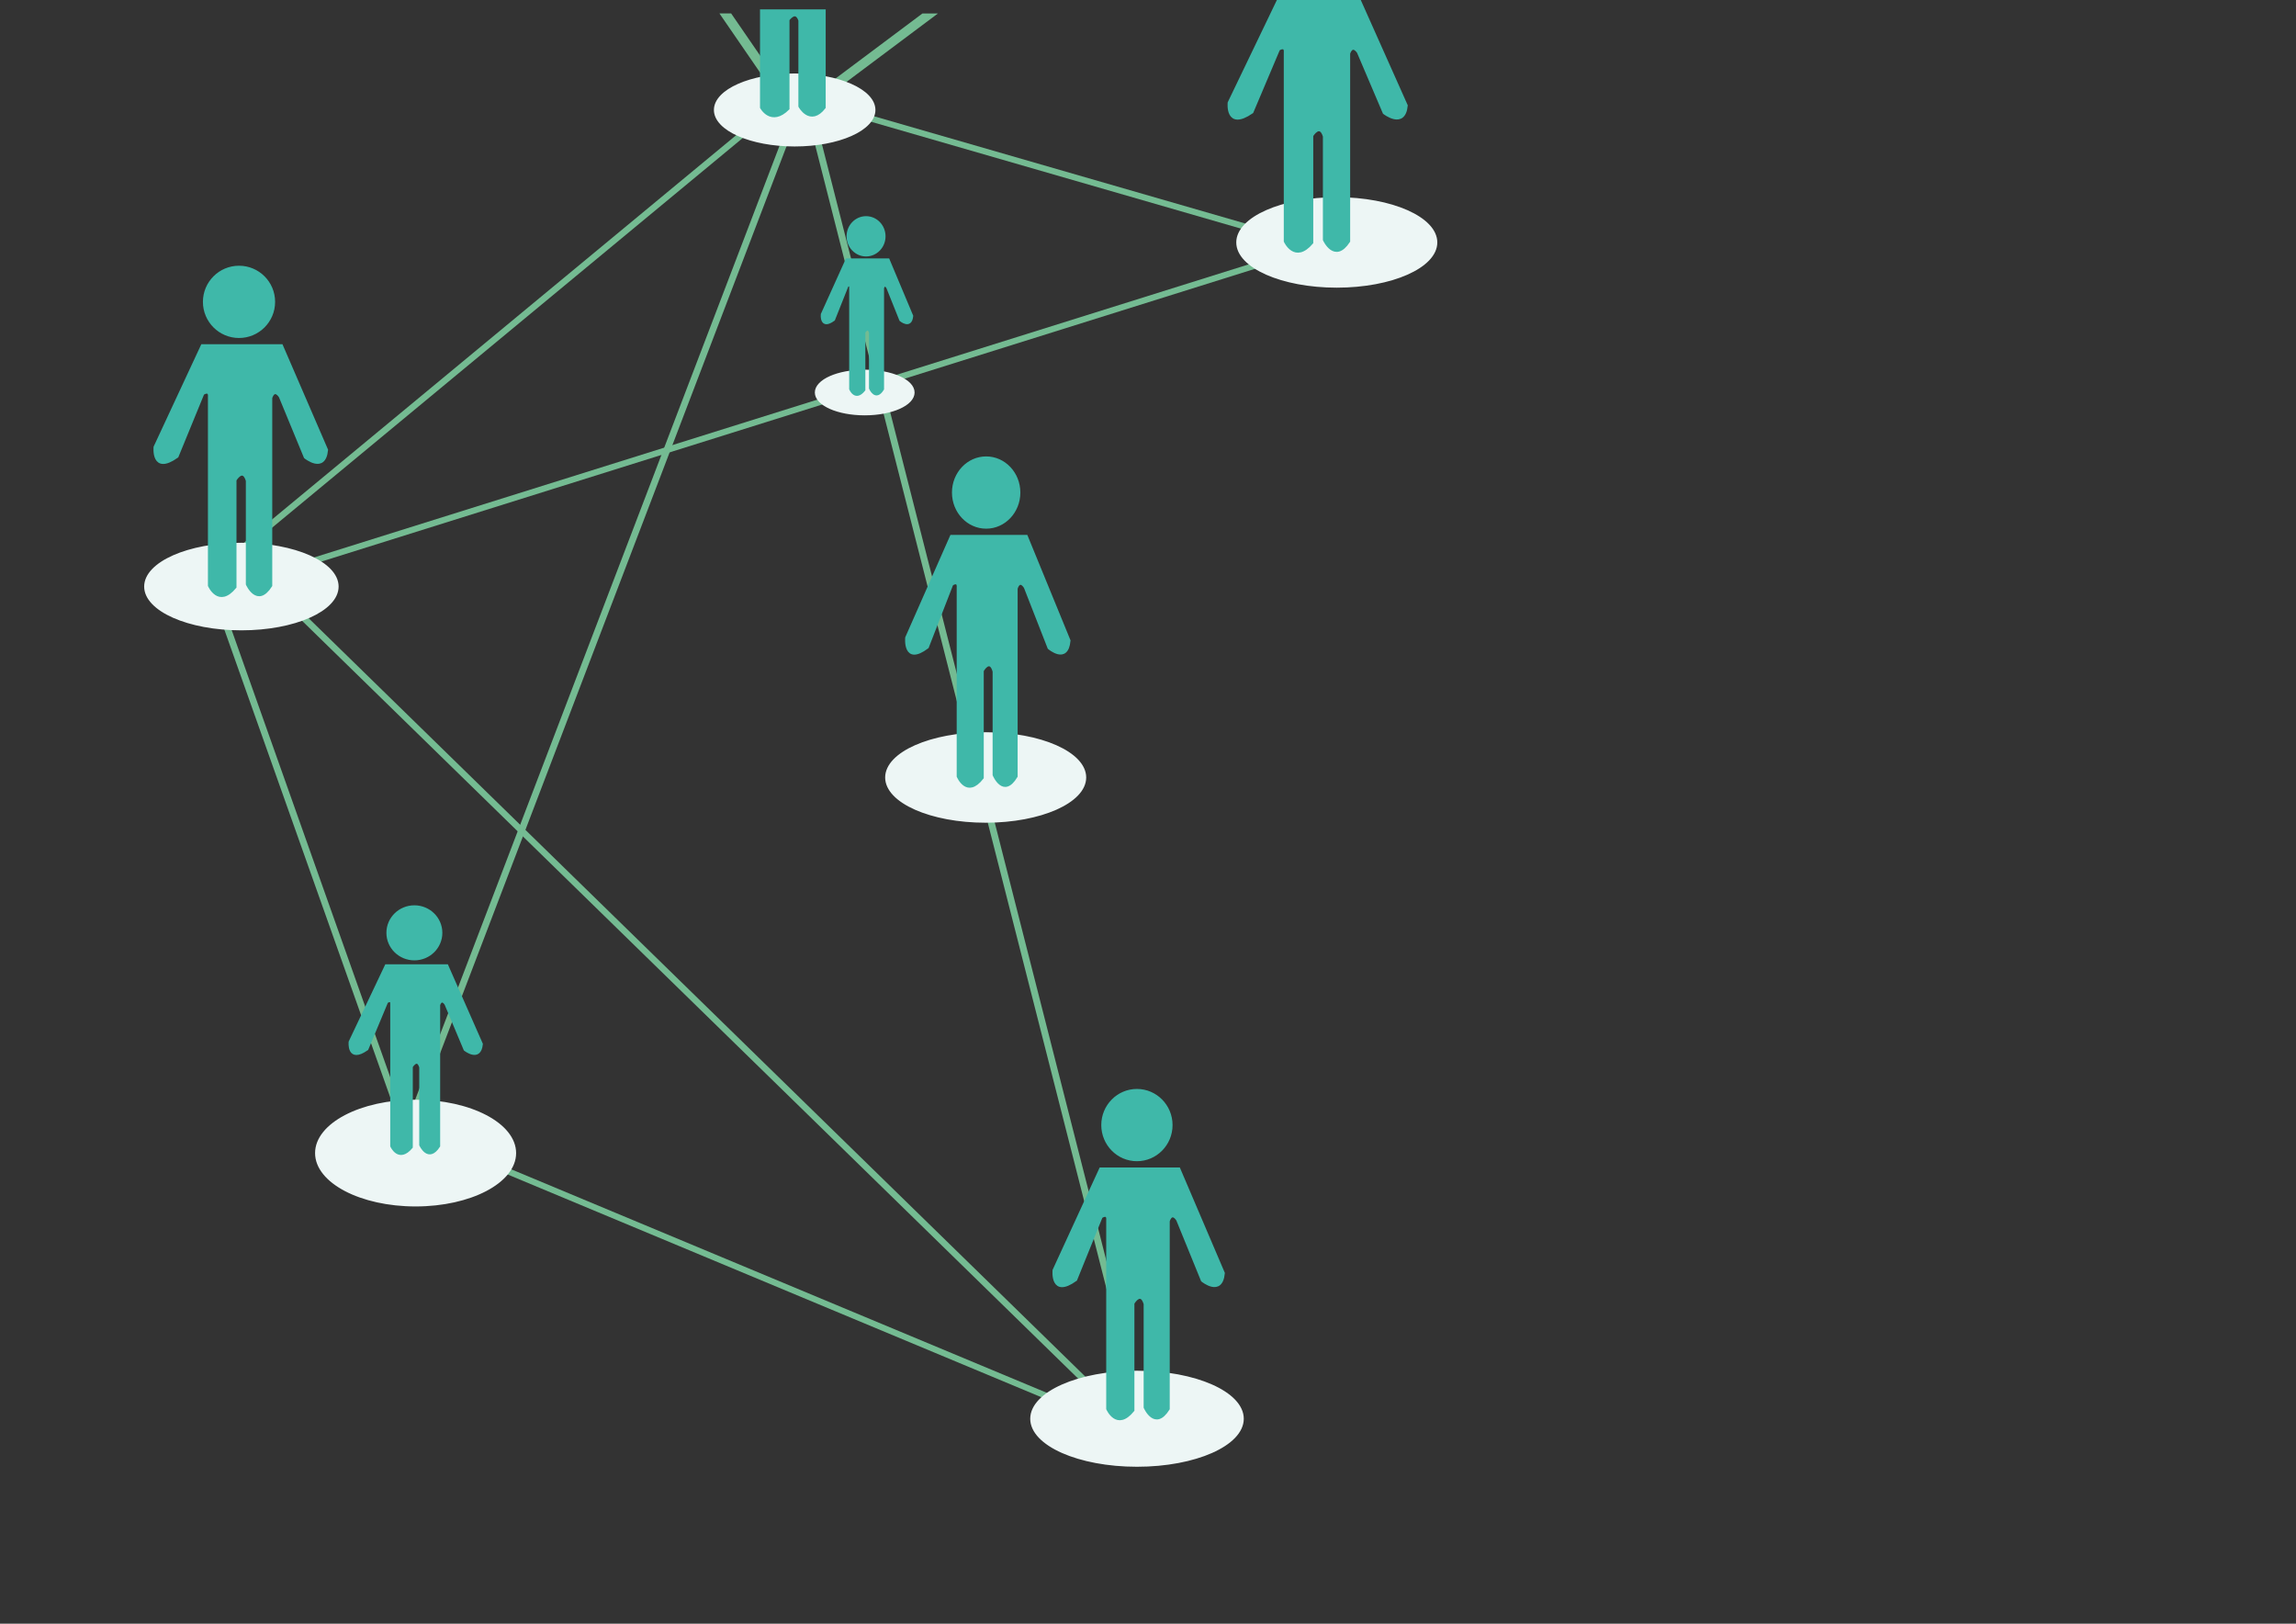 <?xml version="1.0" encoding="UTF-8" standalone="no"?>
<!-- Created with Inkscape (http://www.inkscape.org/) -->

<svg
   version="1.1"
   id="svg2"
   xml:space="preserve"
   width="1122.52"
   height="793.707"
   viewBox="0 0 1122.52 793.707"
   sodipodi:docname="redarquia.svg"
   inkscape:version="1.1.1 (1:1.1+202109281949+c3084ef5ed)"
   xmlns:inkscape="http://www.inkscape.org/namespaces/inkscape"
   xmlns:sodipodi="http://sodipodi.sourceforge.net/DTD/sodipodi-0.dtd"
   xmlns="http://www.w3.org/2000/svg"
   xmlns:svg="http://www.w3.org/2000/svg"><rect x="0" y="0" width="1122.52" height="793.707" fill="#333333" stroke="none"/><defs
     id="defs6"><clipPath
       clipPathUnits="userSpaceOnUse"
       id="clipPath16"><path
         d="M 199.039,15.56 H 657.027 V 563.134 H 199.039 Z"
         id="path14" /></clipPath><clipPath
       clipPathUnits="userSpaceOnUse"
       id="clipPath24"><path
         d="M 211.151,546.41 H 646.075 V 31.202 H 211.151 Z"
         id="path22" /></clipPath><clipPath
       clipPathUnits="userSpaceOnUse"
       id="clipPath28"><path
         d="M 213.086,235.546 H 321.879 V 184.891 H 213.086 Z"
         id="path26" /></clipPath><clipPath
       clipPathUnits="userSpaceOnUse"
       id="clipPath32"><path
         d="m 322.444,186.72 h 153.91 v -37.393 h -153.91 z"
         id="path30" /></clipPath><clipPath
       clipPathUnits="userSpaceOnUse"
       id="clipPath36"><path
         d="M 477.721,271.918 H 645.317 V 149.409 H 477.721 Z"
         id="path34" /></clipPath><clipPath
       clipPathUnits="userSpaceOnUse"
       id="clipPath40"><path
         d="M 391.683,359.93 H 646.075 V 270.153 H 391.683 Z"
         id="path38" /></clipPath><clipPath
       clipPathUnits="userSpaceOnUse"
       id="clipPath44"><path
         d="M 232.574,358.994 H 393.001 V 258.652 H 232.574 Z"
         id="path42" /></clipPath><clipPath
       clipPathUnits="userSpaceOnUse"
       id="clipPath48"><path
         d="m 394.023,358.666 h 25.853 V 231.442 h -25.853 z"
         id="path46" /></clipPath><clipPath
       clipPathUnits="userSpaceOnUse"
       id="clipPath52"><path
         d="M 419.868,464.57 H 586.8 V 231.248 H 419.868 Z"
         id="path50" /></clipPath><clipPath
       clipPathUnits="userSpaceOnUse"
       id="clipPath56"><path
         d="m 383.851,464.78 h 201.655 v -1.888 H 383.851 Z"
         id="path54" /></clipPath><clipPath
       clipPathUnits="userSpaceOnUse"
       id="clipPath60"><path
         d="m 354.07,546.178 h 31.141 V 463.22 H 354.07 Z"
         id="path58" /></clipPath><clipPath
       clipPathUnits="userSpaceOnUse"
       id="clipPath64"><path
         d="M 212.071,546.375 H 353.987 V 416.829 H 212.071 Z"
         id="path62" /></clipPath><clipPath
       clipPathUnits="userSpaceOnUse"
       id="clipPath68"><path
         d="m 213.7,417.324 h 88.024 V 81.288 H 213.7 Z"
         id="path66" /></clipPath><clipPath
       clipPathUnits="userSpaceOnUse"
       id="clipPath72"><path
         d="M 301.938,80.987 H 421.354 V 31.202 H 301.938 Z"
         id="path70" /></clipPath><clipPath
       clipPathUnits="userSpaceOnUse"
       id="clipPath76"><path
         d="M 423.631,82.76 H 542.173 V 31.205 H 423.631 Z"
         id="path74" /></clipPath><clipPath
       clipPathUnits="userSpaceOnUse"
       id="clipPath80"><path
         d="m 542.401,82.49 h 21.358 V 32.363 h -21.358 z"
         id="path78" /></clipPath><clipPath
       clipPathUnits="userSpaceOnUse"
       id="clipPath84"><path
         d="m 564.669,134.117 h 75.425 V 31.37 h -75.425 z"
         id="path82" /></clipPath><clipPath
       clipPathUnits="userSpaceOnUse"
       id="clipPath88"><path
         d="M 462.878,132.544 H 638.84 V 118.222 H 462.878 Z"
         id="path86" /></clipPath><clipPath
       clipPathUnits="userSpaceOnUse"
       id="clipPath92"><path
         d="m 234.522,161.853 h 230.262 v -44.51 H 234.522 Z"
         id="path90" /></clipPath><clipPath
       clipPathUnits="userSpaceOnUse"
       id="clipPath96"><path
         d="M 235.176,468.211 H 589.383 V 160.983 H 235.176 Z"
         id="path94" /></clipPath><clipPath
       clipPathUnits="userSpaceOnUse"
       id="clipPath100"><path
         d="M 481.274,546.41 H 589.35 V 467.429 H 481.274 Z"
         id="path98" /></clipPath><clipPath
       clipPathUnits="userSpaceOnUse"
       id="clipPath104"><path
         d="m 474.852,546.028 h 8.106 V 388.75 h -8.106 z"
         id="path102" /></clipPath><clipPath
       clipPathUnits="userSpaceOnUse"
       id="clipPath108"><path
         d="M 476.139,390.15 H 636.238 V 356.303 H 476.139 Z"
         id="path106" /></clipPath><clipPath
       clipPathUnits="userSpaceOnUse"
       id="clipPath112"><path
         d="M 214.131,417.696 H 478.957 V 388.275 H 214.131 Z"
         id="path110" /></clipPath><clipPath
       clipPathUnits="userSpaceOnUse"
       id="clipPath116"><path
         d="M 214.869,516.26 H 437.356 V 416.742 H 214.869 Z"
         id="path114" /></clipPath><clipPath
       clipPathUnits="userSpaceOnUse"
       id="clipPath120"><path
         d="M 253.757,516.99 H 437.554 V 271.215 H 253.757 Z"
         id="path118" /></clipPath><clipPath
       clipPathUnits="userSpaceOnUse"
       id="clipPath124"><path
         d="m 211.151,317.158 h 43.374 v -46.872 h -43.374 z"
         id="path122" /></clipPath><clipPath
       clipPathUnits="userSpaceOnUse"
       id="clipPath128"><path
         d="m 591.242,545.263 h 24.943 v -79.352 h -24.943 z"
         id="path126" /></clipPath><clipPath
       clipPathUnits="userSpaceOnUse"
       id="clipPath132"><path
         d="m 602.771,546.034 h 16.987 V 265.267 h -16.987 z"
         id="path130" /></clipPath><clipPath
       clipPathUnits="userSpaceOnUse"
       id="clipPath136"><path
         d="M 352.599,265.768 H 602.545 V 178.655 H 352.599 Z"
         id="path134" /></clipPath><clipPath
       clipPathUnits="userSpaceOnUse"
       id="clipPath140"><path
         d="m 213.934,82.732 h 84.892 V 33.008 h -84.892 z"
         id="path138" /></clipPath><clipPath
       clipPathUnits="userSpaceOnUse"
       id="clipPath144"><path
         d="M 219.35,118.307 H 462.191 V 32.968 H 219.35 Z"
         id="path142" /></clipPath><clipPath
       clipPathUnits="userSpaceOnUse"
       id="clipPath516"><path
         d="M 222.177,512.248 H 606.963 V 50.122 H 222.177 Z"
         id="path514" /></clipPath><clipPath
       clipPathUnits="userSpaceOnUse"
       id="clipPath880"><path
         d="M 199.039,15.56 H 657.027 V 563.134 H 199.039 Z"
         id="path878" /></clipPath></defs><sodipodi:namedview
     id="namedview4"
     pagecolor="#ffffff"
     bordercolor="#666666"
     borderopacity="1.0"
     inkscape:pageshadow="2"
     inkscape:pageopacity="0.0"
     inkscape:pagecheckerboard="0"
     showgrid="false"
     inkscape:zoom="1.0633651"
     inkscape:cx="583.52487"
     inkscape:cy="-130.24689"
     inkscape:window-width="1848"
     inkscape:window-height="1016"
     inkscape:window-x="72"
     inkscape:window-y="27"
     inkscape:window-maximized="1"
     inkscape:current-layer="g8" /><g
     id="g8"
     inkscape:groupmode="layer"
     inkscape:label="Business_team_people_icon_web"
     transform="matrix(1.333,0,0,-1.333,0,793.707)"><g
       id="g614"
       transform="matrix(1.029,0,0,1.109,88.58,379.919)"
       style="fill:#3fb8a9;fill-opacity:1;stroke:#74bb92;stroke-opacity:1"><path
         d="M 0,0 0.766,-0.666 1.345,0 Z"
         style="fill:#3fb8a9;fill-opacity:1;fill-rule:nonzero;stroke:#74bb92;stroke-opacity:1"
         id="path616" /></g><g
       id="g694"
       transform="matrix(1.016,0,0,1.109,416.726,71.949)"
       style="fill:#74bb92;fill-opacity:1;stroke:#74bb92;stroke-opacity:1"><path
         d="M 0,0 -7.568,1.899 -7.804,0.964 V 0 Z"
         style="fill:#74bb92;fill-opacity:1;fill-rule:nonzero;stroke:#74bb92;stroke-opacity:1"
         id="path696" /></g><g
       id="g706"
       transform="matrix(1.048,0,0,1.109,151.312,186.05)"
       style="fill:#3fb8a9;fill-opacity:1;stroke:#74bb92;stroke-opacity:1"><path
         d="m 0,0 -1.58,0.432 1.171,-1.926 z"
         style="fill:#3fb8a9;fill-opacity:1;fill-rule:nonzero;stroke:#74bb92;stroke-opacity:1"
         id="path708" /></g><g
       id="g718"
       transform="matrix(1.253,0,0,1.109,289.614,554.117)"
       style="fill:#74bb92;fill-opacity:1;stroke:#74bb92;stroke-opacity:1"><path
         d="m 0,0 1.647,1.001 -19.051,31.314 h -2.258 z"
         style="fill:#74bb92;fill-opacity:1;fill-rule:nonzero;stroke:#74bb92;stroke-opacity:1"
         id="path720" /></g><g
       id="g722"
       transform="matrix(1.253,0,0,1.109,338.564,589.944)"
       style="fill:#74bb92;fill-opacity:1;stroke:#74bb92;stroke-opacity:1"><path
         d="m 0,0 -37.904,-32.042 1.245,-1.474 L 2.987,0 Z"
         style="fill:#74bb92;fill-opacity:1;fill-rule:nonzero;stroke:#74bb92;stroke-opacity:1"
         id="path724" /></g><g
       id="g726"
       transform="matrix(1.253,0,0,1.109,150.138,183.124)"
       style="fill:#74bb92;fill-opacity:1;stroke:#74bb92;stroke-opacity:1"><path
         d="M 0,0 113.766,336.475"
         style="fill:#74bb92;fill-opacity:1;stroke:#74bb92;stroke-width:2;stroke-linecap:butt;stroke-linejoin:miter;stroke-miterlimit:10;stroke-dasharray:none;stroke-opacity:1"
         id="path728" /></g><g
       id="g734"
       transform="matrix(1.253,0,0,1.109,478.685,503.796)"
       style="fill:#74bb92;fill-opacity:1;stroke:#74bb92;stroke-opacity:1"><path
         d="M 0,0 -307.552,-108.944"
         style="fill:#74bb92;fill-opacity:1;stroke:#74bb92;stroke-width:2;stroke-linecap:butt;stroke-linejoin:miter;stroke-miterlimit:10;stroke-dasharray:none;stroke-opacity:1"
         id="path736" /></g><g
       id="g738"
       transform="matrix(1.253,0,0,1.109,95.783,384.079)"
       style="fill:#74bb92;fill-opacity:1;stroke:#74bb92;stroke-opacity:1"><path
         d="M 0,0 252.597,-278.629"
         style="fill:#74bb92;fill-opacity:1;stroke:#74bb92;stroke-width:2;stroke-linecap:butt;stroke-linejoin:miter;stroke-miterlimit:10;stroke-dasharray:none;stroke-opacity:1"
         id="path740" /></g><g
       id="g758"
       transform="matrix(1.253,0,0,1.109,417.081,83.717)"
       style="fill:#74bb92;fill-opacity:1;stroke:#74bb92;stroke-opacity:1"><path
         d="M 0,0 -95.446,423.245"
         style="fill:#74bb92;fill-opacity:1;stroke:#74bb92;stroke-width:2;stroke-linecap:butt;stroke-linejoin:miter;stroke-miterlimit:10;stroke-dasharray:none;stroke-opacity:1"
         id="path760" /></g><g
       id="g762"
       transform="matrix(1.253,0,0,1.109,283.007,555.103)"
       style="fill:#74bb92;fill-opacity:1;stroke:#74bb92;stroke-opacity:1"><path
         d="M 0,0 -163.899,-153.294"
         style="fill:#74bb92;fill-opacity:1;stroke:#74bb92;stroke-width:2;stroke-linecap:butt;stroke-linejoin:miter;stroke-miterlimit:10;stroke-dasharray:none;stroke-opacity:1"
         id="path764" /></g><g
       id="g774"
       transform="matrix(1.253,0,0,1.109,80.081,374.46)"
       style="fill:#74bb92;fill-opacity:1;stroke:#74bb92;stroke-opacity:1"><path
         d="M 0,0 52.062,-165.828"
         style="fill:#74bb92;fill-opacity:1;stroke:#74bb92;stroke-width:2;stroke-linecap:butt;stroke-linejoin:miter;stroke-miterlimit:10;stroke-dasharray:none;stroke-opacity:1"
         id="path776" /></g><g
       id="g778"
       transform="matrix(1.253,0,0,1.109,403.796,75.165)"
       style="fill:#74bb92;fill-opacity:1;stroke:#74bb92;stroke-opacity:1"><path
         d="M 0,0 -202.464,95.447"
         style="fill:#74bb92;fill-opacity:1;stroke:#74bb92;stroke-width:2;stroke-linecap:butt;stroke-linejoin:miter;stroke-miterlimit:10;stroke-dasharray:none;stroke-opacity:1"
         id="path780" /></g><g
       id="g790"
       transform="matrix(1.253,0,0,1.109,475.063,507.004)"
       style="fill:#74bb92;fill-opacity:1;stroke:#74bb92;stroke-opacity:1"><path
         d="M 0,0 -138.833,45.312"
         style="fill:#74bb92;fill-opacity:1;stroke:#74bb92;stroke-width:2;stroke-linecap:butt;stroke-linejoin:miter;stroke-miterlimit:10;stroke-dasharray:none;stroke-opacity:1"
         id="path792" /></g><g
       id="g882"
       transform="matrix(1.253,0,0,1.109,320.452,555.103)"
       style="fill:#edf6f5;fill-opacity:1;stroke:#edf6f5;stroke-opacity:1"><path
         d="m 0,0 c 0,-6.39 -10.361,-11.569 -23.14,-11.569 -12.778,0 -23.138,5.179 -23.138,11.569 0,6.39 10.36,11.569 23.138,11.569 C -10.361,11.569 0,6.39 0,0"
         style="fill:#edf6f5;fill-opacity:1;fill-rule:nonzero;stroke:#edf6f5;stroke-opacity:1"
         id="path884" /></g><g
       id="g890"
       transform="matrix(1.253,0,0,1.109,397.756,310.323)"
       style="fill:#edf6f5;fill-opacity:1;stroke:#edf6f5;stroke-opacity:1"><path
         d="m 0,0 c 0,-7.986 -12.95,-14.46 -28.923,-14.46 -15.973,0 -28.923,6.474 -28.923,14.46 0,7.986 12.95,14.462 28.923,14.462 C -12.95,14.462 0,7.986 0,0"
         style="fill:#edf6f5;fill-opacity:1;fill-rule:nonzero;stroke:#edf6f5;stroke-opacity:1"
         id="path892" /></g><g
       id="g894"
       transform="matrix(1.253,0,0,1.109,455.55,75.165)"
       style="fill:#edf6f5;fill-opacity:1;stroke:#edf6f5;stroke-opacity:1"><path
         d="m 0,0 c 0,-8.492 -13.771,-15.377 -30.753,-15.377 -16.983,0 -30.752,6.885 -30.752,15.377 0,8.49 13.769,15.378 30.752,15.378 C -13.771,15.378 0,8.49 0,0"
         style="fill:#edf6f5;fill-opacity:1;fill-rule:nonzero;stroke:#edf6f5;stroke-opacity:1"
         id="path896" /></g><g
       id="g898"
       transform="matrix(1.253,0,0,1.109,188.669,172.584)"
       style="fill:#edf6f5;fill-opacity:1;stroke:#edf6f5;stroke-opacity:1"><path
         d="m 0,0 c 0,-9.469 -12.951,-17.146 -28.924,-17.146 -15.974,0 -28.923,7.677 -28.923,17.146 0,9.469 12.949,17.145 28.923,17.145 C -12.951,17.145 0,9.469 0,0"
         style="fill:#edf6f5;fill-opacity:1;fill-rule:nonzero;stroke:#edf6f5;stroke-opacity:1"
         id="path900" /></g><g
       id="g966"
       transform="matrix(1.253,0,0,1.109,334.817,451.493)"
       style="fill:#edf6f5;fill-opacity:1;stroke:#edf6f5;stroke-opacity:1"><path
         d="m 0,0 c 0,-3.894 -6.314,-7.051 -14.102,-7.051 -7.787,0 -14.098,3.157 -14.098,7.051 0,3.894 6.311,7.051 14.098,7.051 C -6.314,7.051 0,3.894 0,0"
         style="fill:#edf6f5;fill-opacity:1;fill-rule:nonzero;stroke:#edf6f5;stroke-opacity:1"
         id="path968" /></g><g
       id="g982"
       transform="matrix(1.253,0,0,1.109,123.565,380.337)"
       style="fill:#edf6f5;fill-opacity:1;stroke:#edf6f5;stroke-opacity:1"><path
         d="m 0,0 c 0,-7.72 -12.518,-13.979 -27.959,-13.979 -15.442,0 -27.959,6.259 -27.959,13.979 0,7.721 12.517,13.98 27.959,13.98 C -12.518,13.98 0,7.721 0,0"
         style="fill:#edf6f5;fill-opacity:1;fill-rule:nonzero;stroke:#edf6f5;stroke-opacity:1"
         id="path984" /></g><g
       id="g1058"
       transform="matrix(1.048,0,0,1.109,161.716,253.353)"
       style="fill:#3fb8a9;fill-opacity:1;stroke:#3fb8a9;stroke-opacity:1"><path
         d="m 0,0 c 0,-4.75 -4.16,-8.602 -9.291,-8.602 -5.13,0 -9.29,3.852 -9.29,8.602 0,4.751 4.16,8.6 9.29,8.6 C -4.16,8.6 0,4.751 0,0"
         style="fill:#3fb8a9;fill-opacity:1;fill-rule:nonzero;stroke:#3fb8a9;stroke-opacity:1"
         id="path1060" /></g><g
       id="g1062"
       transform="matrix(1.048,0,0,1.109,163.924,241.261)"
       style="fill:#3fb8a9;fill-opacity:1;stroke:#3fb8a9;stroke-opacity:1"><path
         d="m 0,0 h -21.264 l -12.641,-25.18 c 0,0 -0.767,-6.739 5.937,-2.304 l 6.896,15.606 c 0,0 1.916,1.239 1.724,-0.889 v -46.812 c 0,0 2.49,-5.319 6.896,-0.355 v 26.598 c 0,0 2.108,3.371 3.256,-0.177 v -25.712 c 0,0 2.682,-5.673 6.322,-0.354 v 46.636 c 0,0 0.766,2.659 2.491,0.352 L 6.322,-27.66 c 0,0 5.17,-3.904 5.745,1.771 z"
         style="fill:#3fb8a9;fill-opacity:1;fill-rule:nonzero;stroke:#3fb8a9;stroke-opacity:1"
         id="path1064" /></g><g
       id="g1066"
       transform="matrix(1.016,0,0,1.109,429.549,182.857)"
       style="fill:#3fb8a9;fill-opacity:1;stroke:#3fb8a9;stroke-opacity:1"><path
         d="m 0,0 c 0,-6.323 -5.535,-11.448 -12.365,-11.448 -6.83,0 -12.365,5.125 -12.365,11.448 0,6.32 5.535,11.445 12.365,11.445 C -5.535,11.445 0,6.32 0,0"
         style="fill:#3fb8a9;fill-opacity:1;fill-rule:nonzero;stroke:#3fb8a9;stroke-opacity:1"
         id="path1068" /></g><g
       id="g1070"
       transform="matrix(1.016,0,0,1.109,432.398,166.762)"
       style="fill:#3fb8a9;fill-opacity:1;stroke:#3fb8a9;stroke-opacity:1"><path
         d="m 0,0 h -28.3 l -16.828,-33.515 c 0,0 -1.019,-8.967 7.903,-3.065 l 9.178,20.767 c 0,0 2.551,1.653 2.295,-1.178 v -62.307 c 0,0 3.315,-7.081 9.179,-0.474 v 35.404 c 0,0 2.806,4.483 4.334,-0.237 v -34.223 c 0,0 3.57,-7.551 8.415,-0.47 v 62.072 c 0,0 1.019,3.538 3.315,0.468 l 8.924,-20.057 c 0,0 6.882,-5.196 7.647,2.357 z"
         style="fill:#3fb8a9;fill-opacity:1;fill-rule:nonzero;stroke:#3fb8a9;stroke-opacity:1"
         id="path1072" /></g><g
       id="g1074"
       transform="matrix(0.975,0,0,1.109,373.746,414.809)"
       style="fill:#3fb8a9;fill-opacity:1;stroke:#3fb8a9;stroke-opacity:1"><path
         d="m 0,0 c 0,-6.322 -5.534,-11.448 -12.364,-11.448 -6.83,0 -12.366,5.126 -12.366,11.448 0,6.322 5.536,11.446 12.366,11.446 C -5.534,11.446 0,6.322 0,0"
         style="fill:#3fb8a9;fill-opacity:1;fill-rule:nonzero;stroke:#3fb8a9;stroke-opacity:1"
         id="path1076" /></g><g
       id="g1078"
       transform="matrix(0.975,0,0,1.109,376.48,398.716)"
       style="fill:#3fb8a9;fill-opacity:1;stroke:#3fb8a9;stroke-opacity:1"><path
         d="m 0,0 h -28.3 l -16.827,-33.515 c 0,0 -1.02,-8.968 7.904,-3.066 l 9.178,20.769 c 0,0 2.548,1.652 2.294,-1.181 v -62.306 c 0,0 3.314,-7.082 9.18,-0.475 v 35.404 c 0,0 2.804,4.483 4.333,-0.236 V -78.83 c 0,0 3.57,-7.551 8.413,-0.469 v 62.07 c 0,0 1.019,3.541 3.316,0.472 l 8.925,-20.06 c 0,0 6.881,-5.194 7.646,2.359 z"
         style="fill:#3fb8a9;fill-opacity:1;fill-rule:nonzero;stroke:#3fb8a9;stroke-opacity:1"
         id="path1080" /></g><g
       id="g1082"
       transform="matrix(1.029,0,0,1.109,100.388,484.735)"
       style="fill:#3fb8a9;fill-opacity:1;stroke:#3fb8a9;stroke-opacity:1"><path
         d="m 0,0 c 0,-6.322 -5.535,-11.448 -12.365,-11.448 -6.83,0 -12.365,5.126 -12.365,11.448 0,6.322 5.535,11.446 12.365,11.446 C -5.535,11.446 0,6.322 0,0"
         style="fill:#3fb8a9;fill-opacity:1;fill-rule:nonzero;stroke:#3fb8a9;stroke-opacity:1"
         id="path1084" /></g><g
       id="g1086"
       transform="matrix(1.029,0,0,1.109,103.275,468.643)"
       style="fill:#3fb8a9;fill-opacity:1;stroke:#3fb8a9;stroke-opacity:1"><path
         d="m 0,0 h -28.302 l -16.826,-33.515 c 0,0 -1.02,-8.969 7.905,-3.067 l 9.177,20.769 c 0,0 2.549,1.652 2.296,-1.179 v -62.309 c 0,0 3.312,-7.081 9.177,-0.472 v 35.402 c 0,0 2.805,4.484 4.334,-0.235 v -34.223 c 0,0 3.571,-7.55 8.414,-0.472 v 62.072 c 0,0 1.02,3.541 3.316,0.472 l 8.924,-20.06 c 0,0 6.882,-5.194 7.647,2.359 z"
         style="fill:#3fb8a9;fill-opacity:1;fill-rule:nonzero;stroke:#3fb8a9;stroke-opacity:1"
         id="path1088" /></g><g
       id="g890-5"
       transform="matrix(1.253,0,0,1.109,526.531,506.529)"
       style="fill:#edf6f5;fill-opacity:1;stroke:#edf6f5;stroke-opacity:1"><path
         d="m 0,0 c 0,-7.986 -12.95,-14.46 -28.923,-14.46 -15.973,0 -28.923,6.474 -28.923,14.46 0,7.986 12.95,14.462 28.923,14.462 C -12.95,14.462 0,7.986 0,0"
         style="fill:#edf6f5;fill-opacity:1;fill-rule:nonzero;stroke:#edf6f5;stroke-opacity:1"
         id="path892-9" /></g><g
       id="g1078-9"
       transform="matrix(1.062,0,0,1.109,498.727,594.922)"
       style="fill:#3fb8a9;fill-opacity:1;stroke:#3fb8a9;stroke-opacity:1"><path
         d="m 0,0 h -28.3 l -16.827,-33.515 c 0,0 -1.02,-8.968 7.904,-3.066 l 9.178,20.769 c 0,0 2.548,1.652 2.294,-1.181 v -62.306 c 0,0 3.314,-7.082 9.18,-0.475 v 35.404 c 0,0 2.804,4.483 4.333,-0.236 V -78.83 c 0,0 3.57,-7.551 8.413,-0.469 v 62.07 c 0,0 1.019,3.541 3.316,0.472 l 8.925,-20.06 c 0,0 6.881,-5.194 7.646,2.359 z"
         style="fill:#3fb8a9;fill-opacity:1;fill-rule:nonzero;stroke:#3fb8a9;stroke-opacity:1"
         id="path1080-2" /></g><g
       id="g1210"
       transform="matrix(0.999,0,0,1.109,324.289,508.774)"
       style="fill:#3fb8a9;fill-opacity:1;stroke:#3fb8a9;stroke-opacity:1"><path
         d="m 0,0 c 0,-3.403 -2.979,-6.162 -6.654,-6.162 -3.677,0 -6.654,2.759 -6.654,6.162 0,3.403 2.977,6.159 6.654,6.159 C -2.979,6.159 0,3.403 0,0"
         style="fill:#3fb8a9;fill-opacity:1;fill-rule:nonzero;stroke:#3fb8a9;stroke-opacity:1"
         id="path1212" /></g><g
       id="g1214"
       transform="matrix(0.999,0,0,1.109,325.797,500.112)"
       style="fill:#3fb8a9;fill-opacity:1;stroke:#3fb8a9;stroke-opacity:1"><path
         d="m 0,0 h -15.229 l -9.056,-18.036 c 0,0 -0.55,-4.826 4.253,-1.65 l 4.94,11.178 c 0,0 1.372,0.888 1.235,-0.636 v -33.531 c 0,0 1.782,-3.811 4.938,-0.255 v 19.052 c 0,0 1.511,2.414 2.333,-0.126 v -18.419 c 0,0 1.921,-4.063 4.528,-0.252 V -9.27 c 0,0 0.548,1.904 1.784,0.252 l 4.803,-10.795 c 0,0 3.704,-2.794 4.117,1.269 z"
         style="fill:#3fb8a9;fill-opacity:1;fill-rule:nonzero;stroke:#3fb8a9;stroke-opacity:1"
         id="path1216" /></g><g
       id="g1258"
       transform="matrix(1.253,0,0,1.109,279.374,591.446)"
       style="fill:#3fb8a9;fill-opacity:1;stroke:#3fb8a9;stroke-opacity:1"><path
         d="m 0,0 v -31.945 c 0,0 2.754,-5.887 7.63,-0.394 v 29.428 c 0,0 2.334,3.728 3.602,-0.195 v -28.448 c 0,0 2.967,-6.276 6.996,-0.391 V 0 Z"
         style="fill:#3fb8a9;fill-opacity:1;fill-rule:nonzero;stroke:#3fb8a9;stroke-opacity:1"
         id="path1260" /></g></g></svg>
